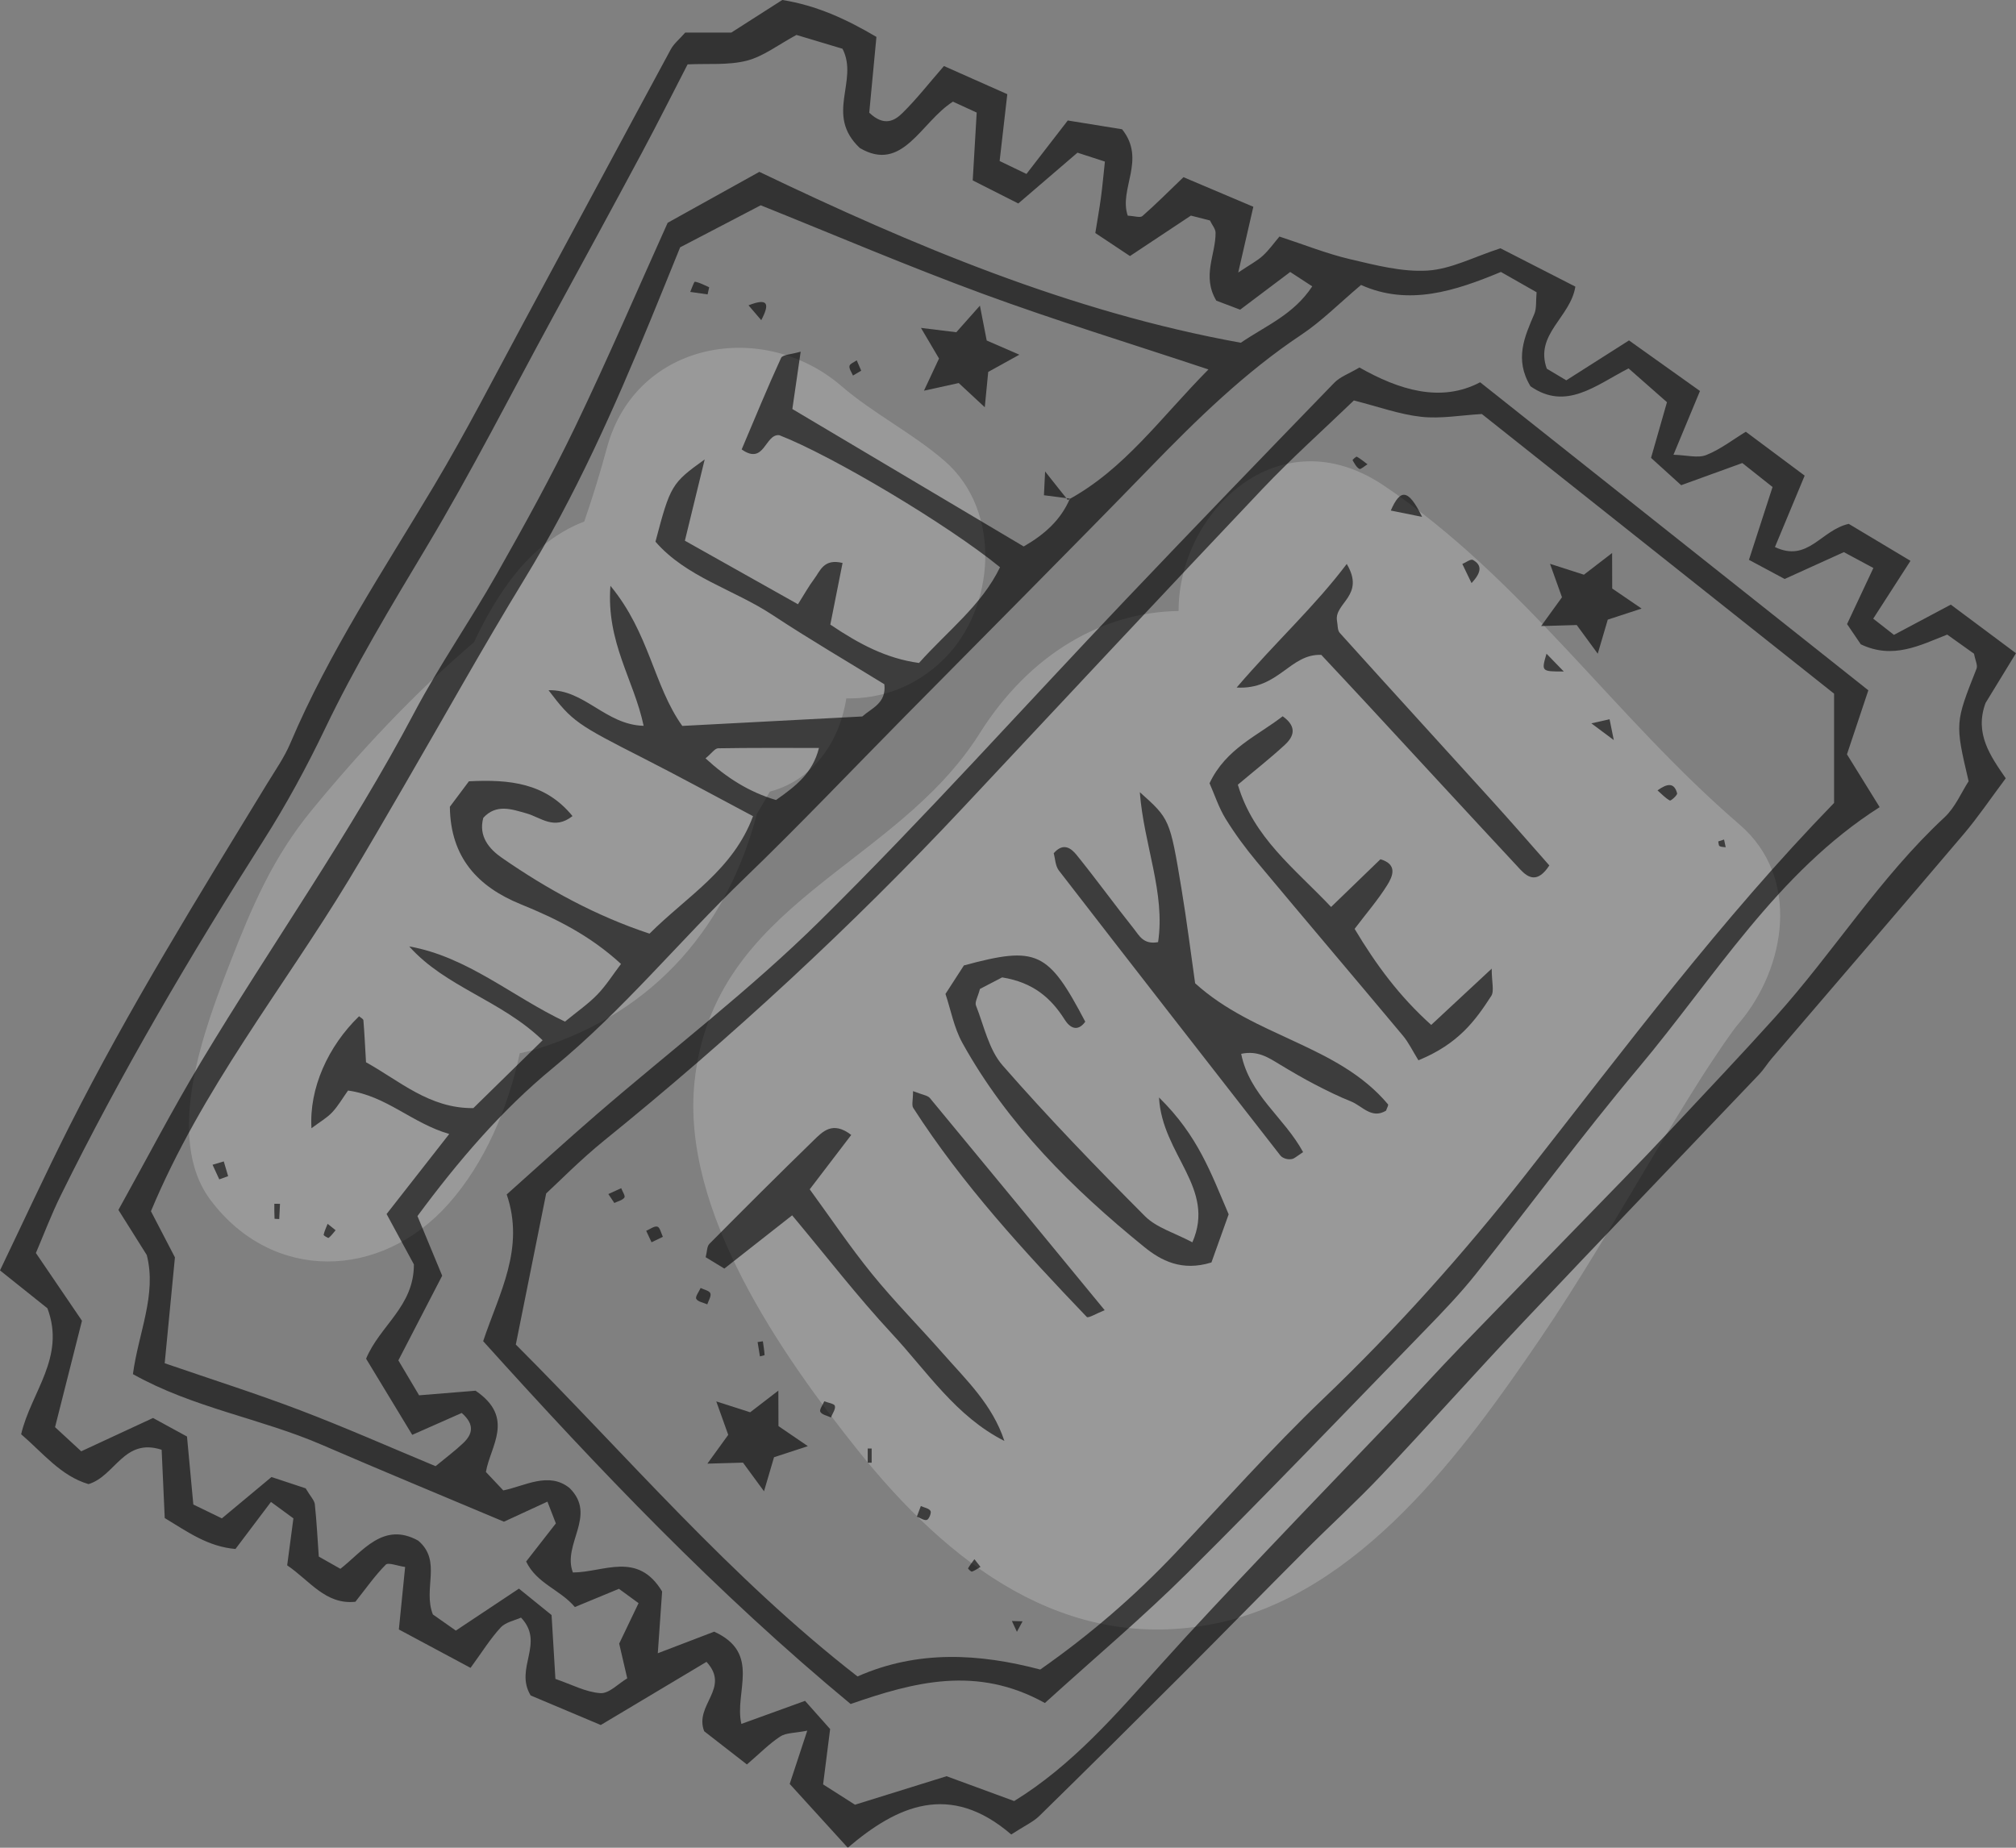 <?xml version="1.0" encoding="utf-8"?>
<!-- Generator: Adobe Illustrator 17.1.0, SVG Export Plug-In . SVG Version: 6.00 Build 0)  -->
<!DOCTYPE svg PUBLIC "-//W3C//DTD SVG 1.1//EN" "http://www.w3.org/Graphics/SVG/1.1/DTD/svg11.dtd">
<svg version="1.1" id="Layer_1" xmlns="http://www.w3.org/2000/svg" xmlns:xlink="http://www.w3.org/1999/xlink" x="0px" y="0px"
	 viewBox="0 0 144 132" enable-background="new 0 0 144 132" xml:space="preserve">
<rect x="0" y="0" width="144" height="132" fill="#808080" stroke="none"/>
<path opacity="0.2" fill="#FFFFFF" d="M124.255,58.906c-8.971-7.715-15.467-17.535-25.417-24.223
	c-7.512-5.049-14.656,1.886-14.654,8.967c-5.387,0.078-10.615,3.027-14.206,8.739c-6.036,9.598-19.032,12.039-20.37,24.907
	c-0.96,9.238,6.24,19.521,11.669,26.313c6.407,8.015,14.785,14.574,25.555,12.37c10.272-2.102,17.692-12.284,23.176-20.337
	c2.806-4.12,5.318-8.439,7.874-12.715c1.166-1.952,2.347-3.894,3.563-5.816c0.546-0.864,1.116-1.712,1.69-2.557
	c0.262-0.383,0.535-0.758,0.808-1.133c0.081-0.098,0.18-0.217,0.311-0.376C127.559,69.121,128.649,62.685,124.255,58.906z"/>
<path opacity="0.2" fill="#FFFFFF" d="M67.455,32.914c-2.302-1.987-5.078-3.372-7.35-5.332c-5.561-4.798-14.677-3.255-16.753,4.412
	c-0.497,1.837-1.037,3.577-1.62,5.264c-2.111,0.807-3.944,2.355-5.389,4.344c-0.963,1.325-1.784,2.768-2.481,4.276
	c-4.279,3.643-8.196,7.861-11.583,11.984c-2.781,3.386-4.27,6.87-5.852,10.937c-1.77,4.552-4.775,12.41-1.395,16.922
	c4.422,5.904,12.174,5.731,17.016,0.268c2.593-2.926,4.23-6.798,5.078-10.746c0.387-0.076,0.779-0.171,1.18-0.294
	c8.724-2.679,13.744-9.114,15.756-16.806c0.319-0.526,0.623-1.058,0.926-1.591c3.05-0.811,4.96-3.491,5.464-6.659
	c2.497,0.046,4.983-0.829,7.001-2.841C71.108,43.409,71.59,36.482,67.455,32.914z"/>
<g opacity="0.6">
	<path fill-rule="evenodd" clip-rule="evenodd" d="M72.231,131.053c-4.386-3.778-8.164-2.052-11.675,0.947
		c-1.427-1.568-2.698-2.963-4.149-4.558c0.341-1.034,0.723-2.195,1.254-3.805c-0.895,0.178-1.512,0.144-1.928,0.416
		c-0.788,0.516-1.46,1.208-2.382,1.998c-1.111-0.864-2.201-1.712-3.052-2.373c-0.729-1.886,1.906-3.064,0.165-4.957
		c-2.337,1.398-4.741,2.834-7.551,4.512c-1.558-0.657-3.437-1.449-5.01-2.112c-1.182-1.959,1.047-3.73-0.687-5.561
		c-0.439,0.202-1.093,0.32-1.454,0.708c-0.738,0.798-1.318,1.742-2.152,2.882c-1.711-0.916-3.351-1.794-5.12-2.742
		c0.155-1.537,0.294-2.924,0.448-4.465c-0.571-0.08-1.205-0.345-1.385-0.163c-0.766,0.772-1.398,1.678-2.168,2.648
		c-2.132,0.227-3.261-1.512-4.872-2.602c0.152-1.143,0.295-2.219,0.445-3.356c-0.384-0.281-0.744-0.545-1.603-1.174
		c-0.846,1.121-1.694,2.246-2.536,3.362c-1.973-0.171-3.398-1.21-5.052-2.21c-0.073-1.604-0.149-3.287-0.221-4.878
		c-2.698-0.879-3.304,1.87-5.222,2.454c-1.977-0.58-3.258-2.228-4.813-3.563c0.701-3.007,3.196-5.491,1.876-8.998
		C2.443,92.707,1.341,91.827,0,90.756c1.633-3.4,3.228-6.865,4.944-10.269c4.248-8.424,9.214-16.441,14.126-24.487
		c0.582-0.953,1.236-1.884,1.669-2.904c2.757-6.504,6.662-12.36,10.263-18.395c2.292-3.84,4.331-7.829,6.457-11.766
		c3.493-6.466,6.958-12.947,10.455-19.411c0.22-0.407,0.614-0.72,1.032-1.198c1.018,0,2.106,0,3.291,0
		c1.166-0.745,2.362-1.51,3.641-2.328c2.412,0.385,4.544,1.348,6.724,2.639c-0.187,1.968-0.361,3.812-0.513,5.413
		c1.069,1.023,1.823,0.564,2.367,0.029c0.998-0.979,1.864-2.093,2.969-3.362c1.5,0.666,2.917,1.296,4.525,2.011
		c-0.194,1.689-0.369,3.213-0.548,4.775c0.493,0.238,0.903,0.435,1.917,0.923c0.877-1.135,1.846-2.39,2.951-3.819
		c1.389,0.225,2.768,0.448,3.879,0.628c1.744,2.177-0.254,4.266,0.404,6.172c0.481,0.023,0.889,0.168,1.046,0.029
		c0.949-0.831,1.84-1.727,2.935-2.779c1.606,0.681,3.185,1.349,4.99,2.114c-0.348,1.513-0.65,2.832-1.079,4.697
		c0.867-0.582,1.365-0.838,1.762-1.204c0.453-0.419,0.816-0.936,1.181-1.365c1.785,0.584,3.387,1.229,5.047,1.617
		c1.819,0.425,3.712,0.926,5.535,0.813c1.682-0.104,3.314-0.979,5.206-1.592c1.637,0.837,3.455,1.768,5.35,2.738
		c-0.349,2.203-2.926,3.403-2.04,5.864c0.316,0.189,0.708,0.423,1.391,0.831c1.382-0.879,2.836-1.804,4.48-2.851
		c1.543,1.099,3.186,2.27,5.07,3.613c-0.56,1.347-1.146,2.758-1.893,4.555c0.961,0.028,1.742,0.257,2.338,0.021
		c0.999-0.394,1.88-1.086,2.831-1.664c1.41,1.052,2.679,1.999,4.202,3.135c-0.698,1.676-1.395,3.35-2.124,5.102
		c2.364,1.122,3.275-1.204,5.272-1.657c1.208,0.723,2.678,1.604,4.411,2.641c-0.891,1.382-1.717,2.663-2.662,4.131
		c0.504,0.394,0.959,0.75,1.481,1.158c1.381-0.735,2.632-1.399,4.061-2.16c1.443,1.076,2.956,2.204,4.654,3.471
		c-0.797,1.304-1.523,2.492-2.172,3.554c-0.809,2.181,0.346,3.787,1.442,5.383c-1.084,1.446-1.975,2.772-3.002,3.982
		c-4.551,5.361-9.141,10.688-13.715,16.031c-0.312,0.364-0.562,0.783-0.891,1.129c-5.624,5.908-11.276,11.788-16.876,17.718
		c-3.401,3.6-6.692,7.302-10.092,10.903c-1.754,1.858-3.649,3.582-5.456,5.391c-2.935,2.939-5.838,5.91-8.774,8.847
		c-3.39,3.389-6.792,6.765-10.216,10.118C73.807,130.154,73.204,130.421,72.231,131.053z M76.284,35.711
		c4.029-2.177,6.607-5.857,10.034-9.319c-5.627-1.872-10.921-3.492-16.108-5.399c-5.377-1.977-10.65-4.232-15.873-6.327
		c-1.931,1.008-3.763,1.963-5.756,3.003c-0.665,1.636-1.378,3.406-2.104,5.171c-2.612,6.357-5.403,12.618-9.001,18.508
		c-2.997,4.907-5.791,9.937-8.682,14.908c-1.285,2.211-2.562,4.427-3.887,6.613c-4.715,7.783-10.487,14.933-14.125,23.66
		c0.465,0.897,1.044,2.011,1.713,3.296c-0.23,2.376-0.471,4.866-0.731,7.563c3.357,1.157,6.549,2.168,9.673,3.358
		c3.262,1.243,6.456,2.658,9.676,3.996c0.754-0.624,1.398-1.1,1.973-1.648c0.646-0.615,0.865-1.304-0.106-2.153
		c-1.14,0.505-2.361,1.044-3.534,1.563c-1.235-2.038-2.298-3.792-3.296-5.439c0.982-2.372,3.425-3.73,3.414-6.739
		c-0.532-0.979-1.198-2.21-1.95-3.597c1.389-1.774,2.747-3.509,4.474-5.718c-2.681-0.782-4.469-2.721-7.228-3.104
		c-0.402,0.565-0.714,1.112-1.133,1.558c-0.369,0.392-0.86,0.671-1.478,1.135c-0.176-2.849,1.185-5.858,3.399-7.999
		c0.108,0.097,0.302,0.185,0.31,0.29c0.076,0.924,0.12,1.85,0.186,2.996c2.377,1.312,4.529,3.31,7.667,3.275
		c1.64-1.607,3.2-3.135,4.947-4.847c-2.998-2.883-6.932-3.792-9.528-6.704c4.165,0.741,7.37,3.594,11.126,5.371
		c0.875-0.719,1.663-1.261,2.314-1.934c0.629-0.651,1.119-1.437,1.688-2.185c-2.215-2.035-4.625-3.234-7.162-4.265
		c-3.044-1.237-5.023-3.326-5.062-6.965c0.431-0.575,0.894-1.193,1.361-1.818c2.895-0.144,5.461,0.105,7.399,2.485
		c-1.312,1.033-2.254,0.099-3.28-0.19c-1.055-0.298-2.157-0.706-3.092,0.314c-0.362,1.329,0.432,2.235,1.323,2.854
		c3.263,2.262,6.729,4.156,10.55,5.421c2.682-2.68,5.958-4.536,7.394-8.391c-2.732-1.448-5.247-2.827-7.802-4.126
		c-4.767-2.424-5.113-2.639-6.806-4.873c2.566-0.068,4.078,2.474,6.794,2.542c-0.699-3.304-2.678-5.951-2.373-10.001
		c2.799,3.386,3.082,7.137,5.133,10.009c4.329-0.227,8.593-0.45,12.858-0.675c0.678-0.607,1.728-0.94,1.576-2.301
		c-2.615-1.612-5.354-3.211-7.998-4.956c-2.759-1.821-6.151-2.69-8.351-5.23c1.062-4.024,1.151-4.181,3.516-5.875
		c-0.519,2.129-0.945,3.873-1.415,5.806c2.719,1.528,5.335,2.998,8.078,4.539c0.476-0.751,0.775-1.301,1.149-1.795
		c0.44-0.58,0.681-1.488,2.036-1.154c-0.286,1.436-0.577,2.906-0.875,4.403c2.075,1.398,4.001,2.419,6.335,2.741
		c2.04-2.289,4.47-4.113,5.787-6.838c-3.741-3.057-12.039-7.994-15.769-9.435c-1.032-0.103-1.046,2.178-2.685,1.018
		c0.931-2.197,1.828-4.387,2.815-6.536c0.111-0.241,0.733-0.248,1.4-0.449c-0.217,1.495-0.392,2.699-0.595,4.099
		c5.564,3.306,11.022,6.548,16.526,9.819c1.5-0.864,2.648-1.895,3.3-3.421L76.284,35.711z M72.441,128.665
		c4.128-2.539,7.258-6.17,10.459-9.738c2.456-2.737,4.987-5.409,7.517-8.08c3.076-3.249,6.19-6.463,9.278-9.701
		c1.546-1.622,3.049-3.284,4.606-4.895c3.886-4.022,7.793-8.023,11.685-12.036c1.114-1.149,2.222-2.303,3.314-3.472
		c2.509-2.687,5.042-5.352,7.501-8.084c4.167-4.63,7.476-9.981,12.08-14.257c0.784-0.729,1.231-1.819,1.735-2.59
		c-0.978-4.163-0.97-4.16,0.565-8.042c0.096-0.243-0.092-0.598-0.179-1.069c-0.537-0.384-1.175-0.838-1.914-1.366
		c-1.963,0.772-3.884,1.79-6.175,0.693c-0.249-0.367-0.593-0.875-0.98-1.445c0.626-1.334,1.21-2.578,1.88-4.007
		c-0.929-0.498-1.592-0.854-2.11-1.132c-1.537,0.697-2.837,1.288-4.226,1.918c-0.841-0.451-1.634-0.876-2.552-1.368
		c0.603-1.862,1.13-3.488,1.686-5.203c-0.835-0.662-1.556-1.234-2.16-1.712c-1.574,0.571-2.902,1.052-4.366,1.583
		c-0.76-0.688-1.425-1.292-2.154-1.952c0.395-1.378,0.739-2.581,1.138-3.978c-0.869-0.765-1.8-1.585-2.743-2.414
		c-2.358,1.212-4.472,3.051-7.007,1.275c-1.163-1.933-0.42-3.537,0.276-5.17c0.171-0.402,0.102-0.905,0.161-1.546
		c-0.821-0.467-1.637-0.93-2.549-1.449c-3.26,1.355-6.583,2.457-9.991,0.929c-1.556,1.314-2.807,2.586-4.261,3.555
		c-4.032,2.687-7.448,6.031-10.801,9.485c-5.794,5.969-11.674,11.855-17.517,17.776c-3.822,3.872-7.571,7.822-11.489,11.596
		c-4.605,4.437-8.654,9.415-13.625,13.501c-3.709,3.047-6.822,6.705-9.705,10.604c0.587,1.417,1.128,2.719,1.766,4.261
		c-0.992,1.915-2.004,3.872-3.13,6.049c0.476,0.801,1.019,1.716,1.481,2.495c1.66-0.135,3.039-0.247,4.033-0.328
		c2.855,1.94,1.038,3.977,0.74,5.806c0.424,0.45,0.741,0.785,1.241,1.317c1.537-0.31,3.248-1.371,4.735-0.169
		c1.992,1.967-0.545,4.002,0.237,6.032c2.217-0.013,4.621-1.546,6.373,1.357c-0.084,1.202-0.188,2.68-0.309,4.412
		c1.646-0.63,2.945-1.127,4.028-1.541c3.389,1.542,1.415,4.319,1.942,6.59c1.537-0.557,2.973-1.077,4.548-1.648
		c0.706,0.793,1.309,1.472,1.792,2.015c-0.188,1.483-0.343,2.697-0.502,3.953c0.951,0.605,1.731,1.103,2.278,1.452
		c2.439-0.759,4.563-1.42,6.541-2.036C69.364,127.535,70.855,128.082,72.441,128.665z M85.064,15.403
		c-1.44,0.955-2.867,1.903-4.352,2.889c-0.943-0.627-1.695-1.127-2.475-1.645c0.16-0.998,0.3-1.773,0.404-2.552
		c0.104-0.775,0.173-1.555,0.281-2.552c-0.813-0.264-1.5-0.487-1.96-0.636c-1.556,1.337-2.862,2.458-4.226,3.629
		c-1.225-0.62-2.18-1.104-3.256-1.648c0.1-1.706,0.19-3.239,0.284-4.846c-0.612-0.281-1.179-0.542-1.696-0.78
		c-2.297,1.455-3.586,5.117-6.653,3.312c-2.529-2.389-0.051-4.776-1.236-7.091c-1.058-0.317-2.253-0.676-3.29-0.987
		c-1.303,0.701-2.357,1.532-3.545,1.838c-1.317,0.338-2.757,0.195-4.23,0.265c-1.071,2.075-2.137,4.206-3.261,6.305
		c-2.111,3.943-4.251,7.87-6.389,11.799c-2.978,5.473-5.802,11.037-9,16.38c-2.548,4.255-5.097,8.486-7.242,12.964
		c-1.308,2.731-2.762,5.413-4.386,7.967C13.602,68.245,8.658,76.638,4.344,85.39c-0.693,1.406-1.247,2.88-1.78,4.124
		c1.202,1.767,2.178,3.202,3.291,4.839c-0.626,2.471-1.242,4.911-1.923,7.601c0.581,0.536,1.254,1.158,1.869,1.725
		c1.877-0.871,3.575-1.659,5.13-2.38c0.984,0.537,1.67,0.912,2.426,1.325c0.156,1.669,0.301,3.23,0.452,4.857
		c0.743,0.361,1.42,0.689,2.038,0.989c1.288-1.072,2.371-1.975,3.545-2.953c0.97,0.321,1.837,0.608,2.441,0.808
		c0.35,0.593,0.624,0.855,0.655,1.144c0.132,1.238,0.194,2.485,0.282,3.731c0.468,0.265,0.874,0.495,1.544,0.874
		c1.585-1.23,3.059-3.399,5.559-2.012c1.714,1.459,0.318,3.426,1.046,5.272c0.458,0.323,1.082,0.761,1.641,1.154
		c1.599-1.064,3.019-2.008,4.507-2.998c0.951,0.77,1.67,1.352,2.331,1.887c0.096,1.595,0.18,3.003,0.274,4.563
		c1.148,0.391,2.165,0.946,3.215,1.016c0.619,0.041,1.288-0.687,1.916-1.057c-0.225-0.969-0.401-1.727-0.576-2.481
		c0.461-0.964,0.917-1.916,1.384-2.891c-0.585-0.428-0.952-0.696-1.402-1.024c-1.016,0.42-2.013,0.833-3.148,1.302
		c-1.042-1.241-2.724-1.672-3.48-3.252c0.764-0.981,1.434-1.84,2.123-2.723c-0.194-0.499-0.353-0.912-0.602-1.555
		c-1.225,0.565-2.333,1.076-3.106,1.433c-4.531-1.91-8.784-3.666-13.007-5.493c-4.362-1.887-9.172-2.628-13.495-5.048
		c0.394-2.959,1.717-5.679,0.989-8.509c-0.694-1.105-1.353-2.152-2.025-3.223c2.026-3.647,3.863-7.183,5.911-10.591
		C19.386,67.493,25.041,59.53,29.6,50.891c1.786-3.383,3.993-6.543,5.88-9.877c1.965-3.47,3.897-6.968,5.623-10.559
		c2.344-4.88,4.479-9.861,6.587-14.539c2.276-1.264,4.348-2.416,6.549-3.639c10.936,5.239,22.22,10.012,34.39,12.208
		c1.824-1.242,3.765-2.003,5.103-4.028c-0.693-0.452-1.161-0.758-1.574-1.027c-1.294,0.975-2.418,1.821-3.576,2.693
		c-0.711-0.269-1.285-0.487-1.702-0.645c-1.05-1.76-0.037-3.299-0.054-4.853c-0.003-0.278-0.248-0.554-0.402-0.875
		C85.995,15.64,85.536,15.523,85.064,15.403z M50.395,54.175c1.503,1.388,3.118,2.412,5.034,2.977
		c1.415-0.992,2.62-1.924,3.068-3.719c-2.566,0-4.885-0.015-7.203,0.024C51.067,53.46,50.846,53.802,50.395,54.175z"/>
	<path fill-rule="evenodd" clip-rule="evenodd" d="M76.424,35.62c-0.584-0.075-1.169-0.151-1.857-0.24
		c0.017-0.352,0.035-0.714,0.084-1.701c0.748,0.948,1.18,1.498,1.623,2.04C76.284,35.711,76.424,35.62,76.424,35.62z"/>
	<path fill-rule="evenodd" clip-rule="evenodd" d="M50.543,21.031c-0.414-0.059-0.828-0.118-1.241-0.177
		c0.114-0.256,0.271-0.742,0.336-0.73c0.352,0.065,0.681,0.252,1.018,0.398C50.618,20.692,50.58,20.861,50.543,21.031z"/>
	<path fill-rule="evenodd" clip-rule="evenodd" d="M15.663,84.253c-0.16-0.348-0.32-0.696-0.481-1.044
		c0.267-0.08,0.534-0.16,0.802-0.239c0.104,0.351,0.208,0.702,0.311,1.053C16.084,84.099,15.874,84.176,15.663,84.253z"/>
	<path fill-rule="evenodd" clip-rule="evenodd" d="M53.466,21.812c1.425-0.561,1.516-0.091,0.909,1.06
		C54.063,22.509,53.792,22.193,53.466,21.812z"/>
	<path fill-rule="evenodd" clip-rule="evenodd" d="M61.514,26.481c-0.196,0.116-0.392,0.232-0.588,0.348
		c-0.093-0.229-0.283-0.474-0.249-0.682c0.025-0.159,0.335-0.272,0.518-0.406C61.301,25.987,61.408,26.234,61.514,26.481z"/>
	<path fill-rule="evenodd" clip-rule="evenodd" d="M23.402,87.429c0.191,0.152,0.38,0.305,0.57,0.457
		c-0.162,0.187-0.306,0.396-0.496,0.546c-0.042,0.033-0.371-0.17-0.36-0.219C23.175,87.943,23.3,87.688,23.402,87.429z"/>
	<path fill-rule="evenodd" clip-rule="evenodd" d="M20,86c-0.018,0.362-0.036,0.724-0.054,1.087
		c-0.117-0.008-0.335-0.01-0.336-0.024c-0.019-0.354-0.015-0.71-0.015-1.066C19.731,85.998,19.865,85.999,20,86z"/>
	<path fill-rule="evenodd" clip-rule="evenodd" d="M74.635,121.661c-4.866-2.705-9.345-1.502-13.875,0.071
		c-9.544-7.903-17.985-16.747-26.248-25.92c1.149-3.443,2.998-6.613,1.682-10.483c2.166-1.932,4.272-3.858,6.43-5.723
		c5.32-4.597,10.945-8.883,15.934-13.811c7.496-7.406,14.538-15.268,21.802-22.91c4.95-5.207,9.94-10.378,14.941-15.537
		c0.423-0.436,1.068-0.659,1.801-1.095c2.812,1.593,5.802,2.544,8.623,1.056c9.368,7.434,18.455,14.648,27.728,22.006
		c-0.49,1.468-0.98,2.934-1.527,4.574c0.746,1.205,1.49,2.405,2.336,3.772c-7.335,4.668-11.783,12.147-17.262,18.672
		c-4.004,4.771-7.699,9.8-11.578,14.677c-1.091,1.372-2.312,2.649-3.536,3.909c-5.678,5.846-11.315,11.735-17.096,17.477
		C81.623,115.54,78.198,118.427,74.635,121.661z M74.303,119.27c3.57-2.502,6.703-5.215,9.573-8.235
		c3.527-3.708,6.923-7.553,10.618-11.088c5.219-4.992,10.004-10.333,14.46-16.009c7.103-9.045,13.986-18.278,22.051-26.576
		c0-2.5,0-5.008,0-7.808c-8.245-6.546-16.728-13.281-25.16-19.977c-1.499,0.086-2.937,0.352-4.329,0.199
		c-1.551-0.17-3.058-0.723-4.812-1.167c-2.187,2.107-4.45,4.127-6.53,6.32c-7.147,7.54-14.234,15.139-21.34,22.719
		c-8,8.536-16.573,16.456-25.668,23.821c-1.717,1.39-3.27,2.978-4.153,3.789c-0.85,4.227-1.499,7.458-2.169,10.796
		c7.961,7.963,15.305,16.638,24.407,23.71C65.565,117.853,69.977,118.128,74.303,119.27z"/>
	<path fill-rule="evenodd" clip-rule="evenodd" d="M93.078,82.305c-0.494,0.327-0.611,0.445-0.749,0.483
		c-0.148,0.041-0.325,0.037-0.474-0.004c-0.145-0.04-0.309-0.12-0.398-0.234c-5.285-6.78-10.568-13.561-15.824-20.363
		c-0.254-0.33-0.261-0.851-0.368-1.231c0.705-0.816,1.272-0.329,1.64,0.126c1.401,1.734,2.709,3.542,4.097,5.286
		c0.366,0.459,0.672,1.133,1.719,0.936c0.529-3.528-1.014-6.928-1.306-10.713c2.128,1.908,2.149,1.904,2.973,6.877
		c0.389,2.343,0.681,4.701,0.978,6.776c4.259,3.867,10.194,4.379,13.777,8.647c0.05,0.06-0.08,0.271-0.139,0.453
		c-1.034,0.626-1.696-0.334-2.496-0.655c-0.885-0.354-1.744-0.778-2.591-1.219c-0.847-0.441-1.673-0.925-2.491-1.418
		c-0.799-0.482-1.569-1.024-2.77-0.768C89.252,78.247,91.723,79.814,93.078,82.305z"/>
	<path fill-rule="evenodd" clip-rule="evenodd" d="M67.534,71.005c0.548-0.847,0.972-1.503,1.317-2.036
		c5.218-1.409,6.018-1.026,8.668,4.021c-0.562,0.77-1.115,0.414-1.462-0.137c-0.986-1.563-2.26-2.672-4.476-3.029
		c-0.416,0.217-1.084,0.565-1.585,0.825c-0.15,0.577-0.379,0.941-0.285,1.178c0.575,1.46,0.918,3.157,1.903,4.285
		c3.247,3.714,6.683,7.271,10.167,10.768c0.832,0.834,2.136,1.199,3.387,1.869c1.705-3.886-2.162-6.247-2.381-10.347
		c2.802,2.747,3.715,5.421,4.975,8.347c-0.386,1.078-0.848,2.368-1.231,3.44c-2.13,0.66-3.612-0.142-4.816-1.12
		c-5.103-4.149-9.749-8.746-12.972-14.562C68.143,73.426,67.915,72.142,67.534,71.005z"/>
	<path fill-rule="evenodd" clip-rule="evenodd" d="M101.316,75.746c-0.421-0.678-0.701-1.274-1.11-1.762
		c-3.467-4.148-6.97-8.267-10.433-12.42c-0.81-0.971-1.568-2-2.231-3.076c-0.486-0.789-0.777-1.697-1.146-2.534
		c1.162-2.471,3.429-3.388,5.225-4.785c1.072,0.768,0.771,1.469,0.157,2.038c-1.035,0.957-2.149,1.83-3.36,2.85
		c1.118,3.789,4.038,5.966,6.66,8.735c1.31-1.266,2.415-2.335,3.524-3.408c1.253,0.37,0.875,1.224,0.482,1.854
		c-0.658,1.053-1.481,2.004-2.326,3.119c1.53,2.556,3.183,4.805,5.471,6.862c1.405-1.307,2.651-2.467,4.321-4.02
		c0,0.976,0.195,1.602-0.033,1.954C105.399,72.87,104.211,74.559,101.316,75.746z"/>
	<path fill-rule="evenodd" clip-rule="evenodd" d="M71.742,102.939c-3.461-1.747-5.509-4.946-8.021-7.649
		c-2.481-2.671-4.715-5.571-7.139-8.468c-1.705,1.339-3.282,2.577-4.843,3.804c-0.61-0.371-0.984-0.599-1.334-0.812
		c0.102-0.39,0.084-0.771,0.267-0.955c2.462-2.484,4.938-4.956,7.445-7.395c0.654-0.636,1.366-1.401,2.686-0.385
		c-0.925,1.212-1.852,2.426-2.966,3.885c1.474,2.018,2.872,4.105,4.449,6.046c1.604,1.974,3.403,3.787,5.084,5.7
		C69.028,98.596,70.885,100.34,71.742,102.939z"/>
	<path fill-rule="evenodd" clip-rule="evenodd" d="M88.332,49.117c2.902-3.382,5.535-5.748,7.864-8.828
		c1.343,2.257-0.886,2.776-0.699,4.042c0.062,0.298,0.023,0.686,0.2,0.882c3.636,4.036,7.303,8.045,10.949,12.071
		c1.379,1.522,2.724,3.074,4.021,4.542c-0.837,1.282-1.507,0.899-2.081,0.283c-3.705-3.98-7.386-7.98-11.08-11.971
		c-1.08-1.167-2.168-2.325-3.129-3.354C92.127,46.694,91.332,49.292,88.332,49.117z"/>
	<path fill-rule="evenodd" clip-rule="evenodd" d="M65.217,77.949c0.67,0.267,1.041,0.298,1.206,0.498
		c4.124,4.978,8.227,9.975,12.483,15.151c-0.572,0.226-1.175,0.593-1.278,0.485c-4.482-4.686-8.87-9.455-12.394-14.931
		C65.105,78.954,65.217,78.602,65.217,77.949z"/>
	<path fill-rule="evenodd" clip-rule="evenodd" d="M50.045,92.011c0.245,0.123,0.627,0.196,0.696,0.383
		c0.075,0.208-0.134,0.52-0.22,0.787c-0.275-0.123-0.671-0.181-0.788-0.391C49.647,92.634,49.926,92.279,50.045,92.011z"/>
	<path fill-rule="evenodd" clip-rule="evenodd" d="M101.579,36.925c-1.105-0.223-1.614-0.327-2.237-0.452
		C100.011,34.937,100.576,34.868,101.579,36.925z"/>
	<path fill-rule="evenodd" clip-rule="evenodd" d="M105.109,41.655c-0.267-0.555-0.462-0.961-0.658-1.366
		c0.256-0.106,0.603-0.373,0.754-0.289C105.817,40.339,105.886,40.834,105.109,41.655z"/>
	<path fill-rule="evenodd" clip-rule="evenodd" d="M118.394,56.464c0.694-0.497,1.19-0.581,1.4,0.209
		c0.033,0.127-0.445,0.552-0.517,0.515C118.962,57.023,118.711,56.74,118.394,56.464z"/>
	<path fill-rule="evenodd" clip-rule="evenodd" d="M58.876,100.108c0.268,0.105,0.715,0.165,0.758,0.329
		c0.062,0.234-0.173,0.546-0.281,0.824c-0.264-0.126-0.641-0.191-0.757-0.4C58.511,100.708,58.769,100.366,58.876,100.108z"/>
	<path fill-rule="evenodd" clip-rule="evenodd" d="M69.602,111.388c0.148,0.188,0.29,0.369,0.433,0.55
		c-0.202,0.118-0.394,0.263-0.61,0.338c-0.063,0.021-0.292-0.212-0.279-0.235C69.272,111.82,69.433,111.618,69.602,111.388z"/>
	<path fill-rule="evenodd" clip-rule="evenodd" d="M65.774,107.591c0.242,0.109,0.58,0.161,0.691,0.348
		c0.078,0.131-0.106,0.594-0.257,0.641c-0.195,0.062-0.475-0.144-0.718-0.233C65.584,108.095,65.678,107.843,65.774,107.591z"/>
	<path fill-rule="evenodd" clip-rule="evenodd" d="M47.348,88.357c-0.27,0.131-0.54,0.261-0.81,0.39
		c-0.127-0.273-0.254-0.546-0.382-0.82c0.271-0.112,0.581-0.36,0.802-0.296C47.142,87.685,47.223,88.1,47.348,88.357z"/>
	<path fill-rule="evenodd" clip-rule="evenodd" d="M110.465,46.7c0.409,0.421,0.727,0.749,1.234,1.272
		C110.094,47.971,110.094,47.971,110.465,46.7z"/>
	<path fill-rule="evenodd" clip-rule="evenodd" d="M115.271,52.871c-0.653-0.487-0.988-0.736-1.602-1.195
		c0.623-0.142,0.962-0.218,1.3-0.295C115.046,51.76,115.122,52.139,115.271,52.871z"/>
	<path fill-rule="evenodd" clip-rule="evenodd" d="M43.881,85.939c-0.143-0.213-0.286-0.425-0.428-0.638
		c0.306-0.139,0.613-0.279,0.919-0.418c0.086,0.23,0.308,0.558,0.228,0.67C44.456,85.75,44.131,85.817,43.881,85.939z"/>
	<path fill-rule="evenodd" clip-rule="evenodd" d="M97.678,33.168c-0.209,0.126-0.485,0.385-0.581,0.331
		c-0.215-0.123-0.35-0.396-0.487-0.627c-0.011-0.018,0.26-0.272,0.305-0.247C97.174,32.768,97.403,32.963,97.678,33.168z"/>
	<path fill-rule="evenodd" clip-rule="evenodd" d="M122.732,60.111c0.138-0.045,0.277-0.09,0.415-0.135
		c0.039,0.184,0.078,0.367,0.117,0.551c-0.149-0.023-0.319-0.012-0.439-0.083C122.754,60.4,122.761,60.227,122.732,60.111z"/>
	<path fill-rule="evenodd" clip-rule="evenodd" d="M54.491,95.819c0.046,0.327,0.1,0.653,0.123,0.982
		c0.002,0.024-0.216,0.065-0.333,0.098c-0.055-0.341-0.111-0.682-0.166-1.023C54.241,95.857,54.366,95.838,54.491,95.819z"/>
	<path fill-rule="evenodd" clip-rule="evenodd" d="M72.636,116.575c-0.12-0.257-0.239-0.514-0.358-0.772
		c0.254,0.007,0.508,0.015,0.763,0.022C72.906,116.075,72.772,116.325,72.636,116.575z"/>
	<path fill-rule="evenodd" clip-rule="evenodd" d="M61.979,104.495c0-0.338,0-0.677,0-1.015c0.094,0,0.189,0,0.283,0
		c0,0.338,0,0.677,0,1.015C62.168,104.495,62.073,104.495,61.979,104.495z"/>
	<polygon fill-rule="evenodd" clip-rule="evenodd" points="110.715,40.279 113.136,41.056 115.151,39.506 115.158,42.043 
		117.257,43.475 114.841,44.266 114.125,46.7 112.623,44.652 110.08,44.725 111.57,42.668 	"/>
	<polygon fill-rule="evenodd" clip-rule="evenodd" points="65.783,23.425 68.307,23.735 69.994,21.836 70.479,24.326 72.811,25.339 
		70.587,26.569 70.341,29.093 68.48,27.364 65.997,27.911 67.073,25.612 	"/>
	<polygon fill-rule="evenodd" clip-rule="evenodd" points="51.162,100.115 53.583,100.892 55.597,99.343 55.605,101.879 
		57.704,103.311 55.288,104.102 54.572,106.536 53.07,104.489 50.527,104.561 52.017,102.504 	"/>
</g>
</svg>
